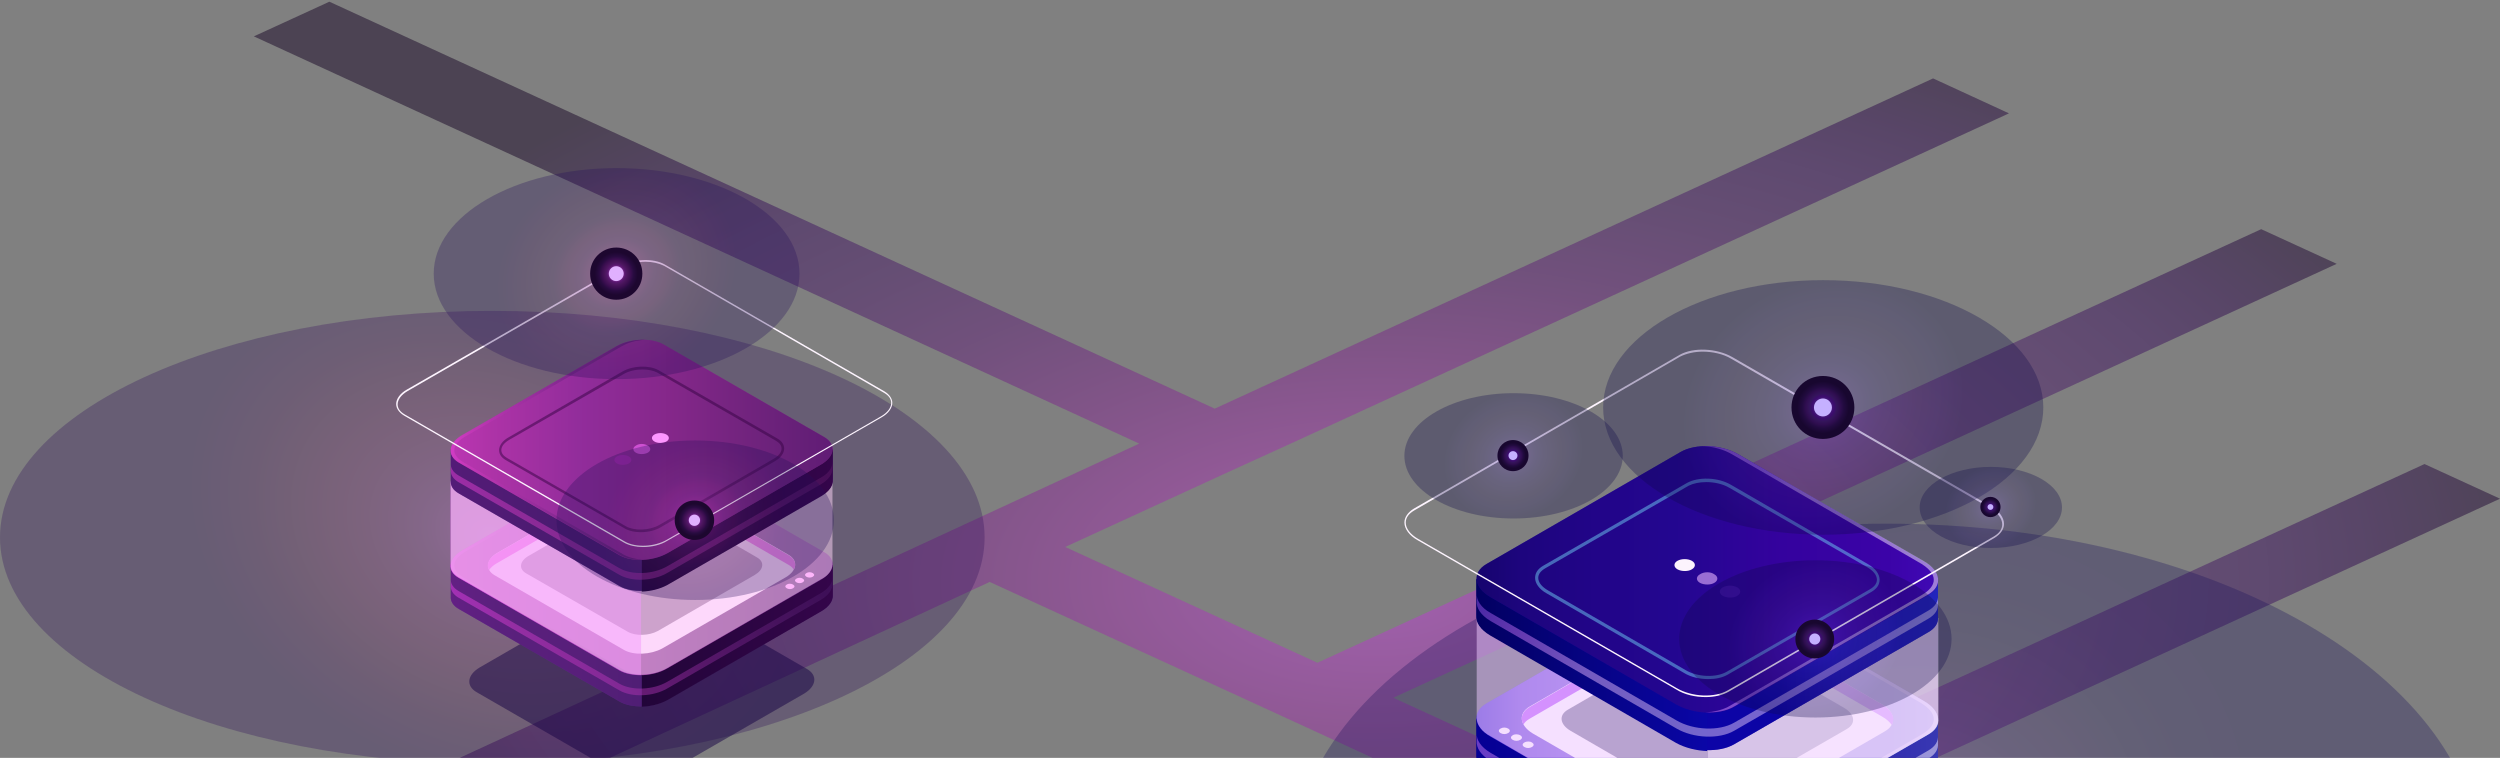 <svg width="508" height="154" viewBox="0 0 508 154" fill="none" xmlns="http://www.w3.org/2000/svg">
<rect x="0" y="0" width="508" height="154" fill="#808080" stroke="none"/>
<path opacity="0.5" d="M508 101.335L492.656 94.294L336.182 166.154L283.117 141.779L474.816 53.609L459.471 46.568L267.697 134.677L216.446 111.145L249.706 95.859L262.254 90.141L408.22 23.036L392.8 15.934L246.834 83.039L66.927 0.346L51.582 7.388L231.489 90.141L76.754 161.7L92.099 168.742L201.101 118.247L253.561 142.321L267.697 148.821L456.599 236.088L471.944 229.046L351.527 173.255L508 101.335Z" fill="url(#paint0_radial_1678_4476)"/>
<path opacity="0.3" d="M100.037 155.226C155.286 155.226 200.074 134.619 200.074 109.198C200.074 83.777 155.286 63.169 100.037 63.169C44.788 63.169 0 83.777 0 109.198C0 134.619 44.788 155.226 100.037 155.226Z" fill="url(#paint1_radial_1678_4476)"/>
<path opacity="0.5" d="M126.338 157.657L96.886 140.673C94.62 139.39 94.922 137.125 97.49 135.616L125.734 119.311C128.302 117.801 132.229 117.65 134.494 118.933L163.947 135.918C166.213 137.201 165.91 139.465 163.343 140.975L135.023 157.28C132.455 158.79 128.528 158.941 126.338 157.657Z" fill="#170244"/>
<path d="M169.157 120.896V114.781H153.449L134.871 104.062C132.379 102.628 128.075 102.779 125.205 104.44L107.307 114.781H91.599V121.198C91.523 122.179 92.052 123.085 93.26 123.764L125.885 142.56C128.377 143.994 132.681 143.843 135.551 142.183L166.816 124.141C168.478 123.311 169.233 122.028 169.157 120.896Z" fill="#572A91"/>
<path opacity="0.5" d="M169.157 120.896V114.781H153.449L134.871 104.062C132.379 102.628 128.075 102.779 125.205 104.44L107.307 114.781H91.599V121.198C91.523 122.179 92.052 123.085 93.26 123.764L125.885 142.56C128.377 143.994 132.681 143.843 135.551 142.183L166.816 124.141C168.478 123.311 169.233 122.028 169.157 120.896Z" fill="url(#paint2_linear_1678_4476)"/>
<path d="M134.872 104.062C133.663 103.383 132.077 103.081 130.416 103.081V143.617C132.228 143.541 134.116 143.088 135.627 142.258L166.892 124.217C168.553 123.236 169.309 122.028 169.233 120.896V114.781H153.525L134.872 104.062Z" fill="url(#paint3_linear_1678_4476)"/>
<path d="M125.884 136.22L93.26 117.424C90.768 115.99 91.07 113.499 93.94 111.838L125.205 93.797C128.074 92.136 132.379 91.986 134.871 93.42L167.496 112.216C169.988 113.65 169.686 116.141 166.816 117.802L135.551 135.843C132.681 137.503 128.377 137.654 125.884 136.22Z" fill="#832A91"/>
<path opacity="0.5" d="M125.884 136.22L93.26 117.424C90.768 115.99 91.07 113.499 93.94 111.838L125.205 93.797C128.074 92.136 132.379 91.986 134.871 93.42L167.496 112.216C169.988 113.65 169.686 116.141 166.816 117.802L135.551 135.843C132.681 137.503 128.377 137.654 125.884 136.22Z" fill="url(#paint4_linear_1678_4476)"/>
<path d="M126.791 132.067L100.51 116.895C98.546 115.762 98.773 113.724 101.039 112.366L126.187 97.872C128.528 96.514 132.002 96.363 133.965 97.57L160.246 112.743C162.209 113.875 161.983 115.913 159.717 117.272L134.569 131.765C132.228 133.049 128.754 133.2 126.791 132.067Z" fill="#FADAFF"/>
<path d="M101.038 114.404L126.186 99.91C128.527 98.552 132.001 98.401 133.964 99.609L160.245 114.781C160.774 115.083 161.076 115.385 161.302 115.762C161.906 114.706 161.529 113.573 160.245 112.818L133.964 97.57C132.001 96.438 128.451 96.589 126.186 97.872L101.038 112.366C99.301 113.347 98.697 114.781 99.376 115.838C99.678 115.385 100.207 114.857 101.038 114.404Z" fill="#E842E1"/>
<path opacity="0.5" d="M126.942 136.219L94.317 117.423C91.825 115.989 91.221 113.876 94.997 111.838L126.262 93.796C127.697 92.966 129.434 92.513 131.171 92.438C129.132 92.362 126.866 92.815 125.205 93.796L93.94 111.838C91.07 113.498 90.768 115.989 93.26 117.423L125.884 136.219C127.168 136.974 128.905 137.276 130.642 137.201C129.283 137.125 127.999 136.823 126.942 136.219Z" fill="url(#paint5_linear_1678_4476)"/>
<path opacity="0.5" d="M166.816 120.518L135.551 138.559C132.681 140.22 128.377 140.371 125.885 138.937L93.26 120.141C92.052 119.461 91.523 118.556 91.599 117.574V118.933C91.523 119.914 92.052 120.82 93.26 121.499L125.885 140.295C128.377 141.73 132.681 141.579 135.551 139.918L166.816 121.877C168.478 120.896 169.233 119.688 169.157 118.556V117.197C169.233 118.329 168.478 119.537 166.816 120.518Z" fill="url(#paint6_linear_1678_4476)"/>
<path d="M161.151 118.782C161.529 119.009 161.529 119.311 161.151 119.537C160.773 119.763 160.245 119.763 159.867 119.537C159.49 119.311 159.49 119.009 159.867 118.782C160.169 118.556 160.773 118.556 161.151 118.782Z" fill="#FD96FF"/>
<path d="M163.114 117.575C163.492 117.801 163.492 118.103 163.114 118.329C162.736 118.556 162.208 118.556 161.83 118.329C161.452 118.103 161.452 117.801 161.83 117.575C162.208 117.348 162.812 117.348 163.114 117.575Z" fill="#FD96FF"/>
<path d="M165.153 116.442C165.531 116.669 165.531 116.971 165.153 117.197C164.775 117.424 164.247 117.424 163.869 117.197C163.492 116.971 163.492 116.669 163.869 116.442C164.247 116.216 164.775 116.216 165.153 116.442Z" fill="#FD96FF"/>
<path opacity="0.5" d="M127.546 128.369L106.93 116.518C105.344 115.612 105.57 114.027 107.383 112.97L127.093 101.572C128.906 100.515 131.625 100.44 133.21 101.345L153.827 113.272C155.413 114.178 155.187 115.763 153.374 116.82L133.664 128.218C131.851 129.2 129.132 129.275 127.546 128.369Z" fill="#3B0244"/>
<path opacity="0.5" d="M130.342 92.438C128.529 92.513 126.641 92.966 125.131 93.797L118.41 97.722L91.525 97.873V114.857C91.449 115.838 91.978 116.744 93.186 117.424L125.81 136.22C127.019 136.899 128.605 137.201 130.266 137.201V92.438H130.342Z" fill="#E85CFF"/>
<path opacity="0.5" d="M169.159 114.782C169.159 114.631 169.159 114.556 169.159 114.405V97.42L142.123 97.571L134.873 93.344C132.381 91.91 128.077 92.061 125.207 93.722L118.486 97.647L91.601 97.798V114.782C91.525 115.763 92.054 116.669 93.262 117.348L125.887 136.144C128.379 137.579 132.683 137.428 135.553 135.767L166.818 117.726C168.329 116.971 169.084 115.839 169.159 114.782Z" fill="#FFD6F8"/>
<path d="M169.159 97.42V91.306H153.451L134.873 80.587C132.381 79.153 128.077 79.303 125.207 80.964L107.309 91.306H91.601V97.722C91.525 98.703 92.054 99.609 93.262 100.288L125.887 119.084C128.379 120.519 132.683 120.368 135.553 118.707L166.818 100.666C168.48 99.836 169.235 98.628 169.159 97.42Z" fill="#572A91"/>
<path opacity="0.5" d="M169.159 97.42V91.306H153.451L134.873 80.587C132.381 79.153 128.077 79.303 125.207 80.964L107.309 91.306H91.601V97.722C91.525 98.703 92.054 99.609 93.262 100.288L125.887 119.084C128.379 120.519 132.683 120.368 135.553 118.707L166.818 100.666C168.48 99.836 169.235 98.628 169.159 97.42Z" fill="url(#paint7_linear_1678_4476)"/>
<path d="M134.874 80.662C133.665 79.983 132.079 79.681 130.418 79.681V120.217C132.23 120.141 134.118 119.688 135.629 118.858L166.894 100.817C168.555 99.836 169.31 98.628 169.235 97.496V91.381H153.527L134.874 80.662Z" fill="url(#paint8_linear_1678_4476)"/>
<path d="M125.886 112.819L93.262 94.023C90.77 92.589 91.072 90.098 93.942 88.437L125.207 70.396C128.076 68.736 132.381 68.585 134.873 70.019L167.498 88.815C169.99 90.249 169.688 92.74 166.818 94.401L135.553 112.442C132.683 114.027 128.378 114.253 125.886 112.819Z" fill="#8F2A91"/>
<path opacity="0.5" d="M125.886 112.819L93.262 94.023C90.77 92.589 91.072 90.098 93.942 88.437L125.207 70.396C128.076 68.736 132.381 68.585 134.873 70.019L167.498 88.815C169.99 90.249 169.688 92.74 166.818 94.401L135.553 112.442C132.683 114.027 128.378 114.253 125.886 112.819Z" fill="url(#paint9_linear_1678_4476)"/>
<path opacity="0.5" d="M126.944 112.819L94.319 94.023C91.827 92.589 91.223 90.475 94.999 88.437L126.264 70.396C127.699 69.566 129.436 69.113 131.173 69.037C129.134 68.962 126.868 69.415 125.207 70.396L93.942 88.362C91.072 90.022 90.77 92.513 93.262 93.948L125.886 112.743C127.17 113.498 128.907 113.8 130.644 113.725C129.285 113.649 128.001 113.347 126.944 112.819Z" fill="url(#paint10_linear_1678_4476)"/>
<path opacity="0.5" d="M166.818 97.043L135.553 115.084C132.683 116.744 128.379 116.895 125.887 115.461L93.262 96.665C92.054 95.986 91.525 95.08 91.601 94.099V95.457C91.525 96.439 92.054 97.344 93.262 98.024L125.887 116.82C128.379 118.254 132.683 118.103 135.553 116.442L166.818 98.401C168.48 97.42 169.235 96.212 169.159 95.08V93.721C169.235 94.853 168.48 96.137 166.818 97.043Z" fill="url(#paint11_linear_1678_4476)"/>
<path opacity="0.2" d="M127.774 92.74C128.454 93.117 128.454 93.796 127.774 94.174C127.094 94.551 125.962 94.551 125.357 94.174C124.678 93.796 124.678 93.117 125.357 92.74C126.037 92.362 127.094 92.362 127.774 92.74Z" fill="#FB26FF"/>
<path opacity="0.6" d="M131.626 90.551C132.305 90.928 132.305 91.607 131.626 91.985C130.946 92.362 129.813 92.362 129.209 91.985C128.529 91.607 128.529 90.928 129.209 90.551C129.813 90.098 130.946 90.098 131.626 90.551Z" fill="#FC6BFF"/>
<path d="M135.401 88.286C136.081 88.663 136.081 89.343 135.401 89.72C134.721 90.098 133.589 90.098 132.984 89.72C132.305 89.343 132.305 88.663 132.984 88.286C133.664 87.909 134.721 87.909 135.401 88.286Z" fill="#FD96FF"/>
<path opacity="0.5" d="M130.189 108.139C128.981 108.139 127.848 107.913 126.942 107.384L102.775 93.495C101.869 92.966 101.416 92.287 101.416 91.457C101.416 90.551 102.096 89.57 103.304 88.89L126.413 75.529C128.603 74.246 131.926 74.171 133.814 75.227L157.98 89.117C158.886 89.645 159.339 90.325 159.339 91.155C159.339 92.061 158.66 93.042 157.451 93.721L134.342 107.082C133.134 107.837 131.624 108.139 130.189 108.139ZM130.567 75.076C129.207 75.076 127.772 75.378 126.64 76.058L103.531 89.343C102.473 89.947 101.869 90.702 101.869 91.457C101.869 92.061 102.247 92.589 103.002 93.042L127.168 106.931C128.905 107.913 132.001 107.837 134.04 106.629L157.149 93.268C158.207 92.665 158.811 91.91 158.811 91.155C158.811 90.551 158.433 90.022 157.678 89.57L133.512 75.68C132.757 75.303 131.699 75.076 130.567 75.076Z" fill="#370244"/>
<path d="M130.643 111.158C129.208 111.158 127.849 110.856 126.791 110.252L82.084 84.436C81.102 83.832 80.498 83.002 80.498 82.096C80.498 81.039 81.329 79.907 82.688 79.152L126.187 54.091C128.83 52.581 132.757 52.431 135.023 53.714L179.731 79.53C180.712 80.134 181.317 80.964 181.317 81.87C181.317 82.927 180.486 84.059 179.126 84.814L135.627 109.875C134.192 110.781 132.38 111.158 130.643 111.158ZM131.172 53.185C129.51 53.185 127.698 53.563 126.338 54.393L82.839 79.454C81.555 80.209 80.8 81.19 80.8 82.172C80.8 83.002 81.329 83.681 82.235 84.21L126.943 110.026C129.133 111.309 132.984 111.158 135.552 109.648L179.051 84.587C180.335 83.832 181.09 82.851 181.09 81.87C181.09 81.039 180.561 80.36 179.655 79.832L134.948 54.016C133.89 53.487 132.531 53.185 131.172 53.185Z" fill="#FDF4FE"/>
<path opacity="0.3" d="M125.296 77.04C104.771 77.04 88.132 67.441 88.132 55.6C88.132 43.759 104.771 34.16 125.296 34.16C145.82 34.16 162.459 43.759 162.459 55.6C162.459 67.441 145.82 77.04 125.296 77.04Z" fill="url(#paint12_radial_1678_4476)"/>
<path d="M119.916 55.605C119.916 58.559 122.266 60.908 125.222 60.908C128.178 60.908 130.527 58.559 130.527 55.605C130.527 52.65 128.178 50.301 125.222 50.301C122.266 50.301 119.916 52.65 119.916 55.605Z" fill="url(#paint13_radial_1678_4476)"/>
<path d="M123.706 55.605C123.706 56.438 124.389 57.12 125.222 57.12C126.056 57.12 126.738 56.438 126.738 55.605C126.738 54.771 126.056 54.089 125.222 54.089C124.389 54.089 123.706 54.771 123.706 55.605Z" fill="#E0B0FF"/>
<path opacity="0.3" d="M141.259 121.916C125.693 121.916 113.075 114.66 113.075 105.711C113.075 96.761 125.693 89.506 141.259 89.506C156.825 89.506 169.443 96.761 169.443 105.711C169.443 114.66 156.825 121.916 141.259 121.916Z" fill="url(#paint14_radial_1678_4476)"/>
<path d="M137.097 105.714C137.097 107.947 138.873 109.722 141.107 109.722C143.341 109.722 145.117 107.947 145.117 105.714C145.117 103.481 143.341 101.706 141.107 101.706C138.873 101.706 137.097 103.481 137.097 105.714Z" fill="url(#paint15_radial_1678_4476)"/>
<path d="M139.962 105.714C139.962 106.344 140.478 106.859 141.108 106.859C141.738 106.859 142.254 106.344 142.254 105.714C142.254 105.084 141.738 104.569 141.108 104.569C140.478 104.569 139.962 105.084 139.962 105.714Z" fill="#E0B0FF"/>
<path opacity="0.3" d="M383.346 246.058C316.659 246.058 262.598 214.796 262.598 176.233C262.598 137.669 316.659 106.407 383.346 106.407C450.033 106.407 504.094 137.669 504.094 176.233C504.094 214.796 450.033 246.058 383.346 246.058Z" fill="url(#paint16_radial_1678_4476)"/>
<path opacity="0.5" d="M351.817 197.946L387.411 177.382C390.149 175.829 389.784 173.087 386.681 171.259L352.547 151.518C349.444 149.69 344.698 149.507 341.96 151.061L306.365 171.624C303.627 173.178 303.992 175.92 307.095 177.748L341.321 197.489C344.424 199.317 349.17 199.5 351.817 197.946Z" fill="#0B0244"/>
<path d="M300.068 153.437V146.034H319.051L341.503 133.056C344.515 131.319 349.718 131.502 353.186 133.513L374.816 146.034H393.8V153.802C393.891 154.99 393.252 156.087 391.792 156.91L352.364 179.667C349.352 181.403 344.15 181.22 340.682 179.21L302.897 157.367C300.889 156.361 299.976 154.807 300.068 153.437Z" fill="#312A91"/>
<path opacity="0.5" d="M300.068 153.437V146.034H319.051L341.503 133.056C344.515 131.319 349.718 131.502 353.186 133.513L374.816 146.034H393.8V153.802C393.891 154.99 393.252 156.087 391.792 156.91L352.364 179.667C349.352 181.403 344.15 181.22 340.682 179.21L302.897 157.367C300.889 156.361 299.976 154.807 300.068 153.437Z" fill="url(#paint17_linear_1678_4476)"/>
<path d="M341.504 133.055C342.964 132.233 344.881 131.867 346.889 131.867V180.946C344.698 180.855 342.417 180.306 340.591 179.301L302.806 157.458C300.798 156.27 299.886 154.807 299.977 153.436V146.033H318.961L341.504 133.055Z" fill="url(#paint18_linear_1678_4476)"/>
<path d="M352.365 171.99L391.792 149.233C394.804 147.496 394.439 144.48 390.971 142.47L353.186 120.626C349.718 118.616 344.516 118.433 341.504 120.169L302.076 142.927C299.064 144.663 299.429 147.679 302.897 149.69L340.682 171.533C344.15 173.544 349.353 173.727 352.365 171.99Z" fill="#2A27C7"/>
<path opacity="0.5" d="M352.365 171.99L391.792 149.233C394.804 147.496 394.439 144.48 390.971 142.47L353.186 120.626C349.718 118.616 344.516 118.433 341.504 120.169L302.076 142.927C299.064 144.663 299.429 147.679 302.897 149.69L340.682 171.533C344.15 173.544 349.353 173.727 352.365 171.99Z" fill="url(#paint19_linear_1678_4476)"/>
<path d="M351.269 166.963L383.03 148.593C385.403 147.222 385.129 144.754 382.391 143.109L351.999 125.561C349.17 123.916 344.971 123.733 342.598 125.196L310.837 143.566C308.464 144.937 308.738 147.405 311.476 149.05L341.868 166.597C344.698 168.151 348.896 168.334 351.269 166.963Z" fill="#FDF4FE"/>
<path d="M382.391 145.577L351.999 128.029C349.169 126.384 344.971 126.201 342.598 127.663L310.837 146.033C310.198 146.399 309.833 146.765 309.559 147.222C308.829 145.942 309.285 144.571 310.837 143.657L342.598 125.196C344.971 123.825 349.261 124.007 351.999 125.561L382.391 143.109C384.49 144.297 385.22 146.033 384.399 147.313C384.034 146.765 383.395 146.125 382.391 145.577Z" fill="#BA56FC"/>
<path opacity="0.5" d="M351.087 171.99L390.515 149.233C393.526 147.496 394.257 144.937 389.693 142.469L351.908 120.626C350.174 119.621 348.075 119.072 345.976 118.981C348.44 118.89 351.178 119.438 353.186 120.626L390.971 142.469C394.439 144.48 394.804 147.496 391.792 149.233L352.365 171.99C350.813 172.904 348.714 173.269 346.615 173.178C348.257 173.087 349.809 172.721 351.087 171.99Z" fill="url(#paint20_linear_1678_4476)"/>
<path opacity="0.5" d="M302.897 152.979L340.682 174.823C344.15 176.833 349.352 177.016 352.364 175.28L391.792 152.522C393.252 151.7 393.891 150.603 393.8 149.415V151.06C393.891 152.248 393.252 153.345 391.792 154.168L352.364 176.925C349.352 178.661 344.15 178.478 340.682 176.468L302.897 154.624C300.889 153.436 299.976 151.974 300.068 150.603V148.958C299.976 150.329 300.889 151.791 302.897 152.979Z" fill="url(#paint21_linear_1678_4476)"/>
<path d="M309.743 150.878C309.287 151.152 309.287 151.517 309.743 151.791C310.199 152.066 310.838 152.066 311.294 151.791C311.751 151.517 311.751 151.152 311.294 150.878C310.929 150.603 310.199 150.603 309.743 150.878Z" fill="#FCF3FD"/>
<path d="M307.37 149.416C306.914 149.69 306.914 150.055 307.37 150.33C307.826 150.604 308.465 150.604 308.921 150.33C309.378 150.055 309.378 149.69 308.921 149.416C308.465 149.141 307.735 149.141 307.37 149.416Z" fill="#FCF3FD"/>
<path d="M304.905 148.045C304.449 148.319 304.449 148.684 304.905 148.958C305.361 149.233 306 149.233 306.457 148.958C306.913 148.684 306.913 148.319 306.457 148.045C306 147.77 305.361 147.77 304.905 148.045Z" fill="#FCF3FD"/>
<path opacity="0.5" d="M350.357 162.485L375.273 148.136C377.19 147.039 376.916 145.12 374.725 143.84L350.904 130.04C348.714 128.76 345.428 128.669 343.512 129.766L318.595 144.206C316.679 145.303 316.953 147.222 319.143 148.501L342.964 162.302C345.154 163.49 348.44 163.582 350.357 162.485Z" fill="#0B0244"/>
<path opacity="0.5" d="M346.98 118.981C349.17 119.072 351.452 119.621 353.278 120.626L361.4 125.379L393.892 125.561V146.125C393.983 147.313 393.344 148.41 391.884 149.233L352.456 171.99C350.996 172.812 349.079 173.178 347.071 173.178V118.981H346.98Z" fill="#FFFEFF"/>
<path opacity="0.5" d="M300.068 146.034C300.068 145.851 300.068 145.759 300.068 145.577V125.013L332.742 125.196L341.503 120.078C344.515 118.341 349.718 118.524 353.186 120.535L361.309 125.287L393.8 125.47V146.034C393.891 147.222 393.252 148.318 391.792 149.141L352.364 171.898C349.352 173.635 344.15 173.452 340.682 171.441L302.897 149.598C301.072 148.684 300.159 147.313 300.068 146.034Z" fill="#EFCDFF"/>
<path d="M300.068 125.013V117.61H319.051L341.503 104.632C344.515 102.896 349.718 103.079 353.186 105.089L374.816 117.61H393.8V125.379C393.891 126.567 393.252 127.664 391.792 128.486L352.364 151.243C349.352 152.98 344.15 152.797 340.682 150.786L302.897 128.943C300.889 127.938 299.976 126.476 300.068 125.013Z" fill="#0C04A6"/>
<path opacity="0.5" d="M300.068 125.013V117.61H319.051L341.503 104.632C344.515 102.896 349.718 103.079 353.186 105.089L374.816 117.61H393.8V125.379C393.891 126.567 393.252 127.664 391.792 128.486L352.364 151.243C349.352 152.98 344.15 152.797 340.682 150.786L302.897 128.943C300.889 127.938 299.976 126.476 300.068 125.013Z" fill="url(#paint22_linear_1678_4476)"/>
<path d="M341.504 104.723C342.964 103.901 344.881 103.535 346.889 103.535V152.614C344.698 152.523 342.417 151.974 340.591 150.969L302.806 129.126C300.798 127.937 299.886 126.475 299.977 125.104V117.701H318.961L341.504 104.723Z" fill="url(#paint23_linear_1678_4476)"/>
<path d="M352.365 143.658L391.792 120.9C394.804 119.164 394.439 116.148 390.971 114.137L353.186 92.294C349.718 90.283 344.516 90.1 341.504 91.837L302.076 114.594C299.064 116.331 299.429 119.347 302.897 121.357L340.682 143.201C344.15 145.12 349.353 145.394 352.365 143.658Z" fill="#0C04A6"/>
<path opacity="0.5" d="M352.365 143.658L391.792 120.9C394.804 119.164 394.439 116.148 390.971 114.137L353.186 92.294C349.718 90.283 344.516 90.1 341.504 91.837L302.076 114.594C299.064 116.331 299.429 119.347 302.897 121.357L340.682 143.201C344.15 145.12 349.353 145.394 352.365 143.658Z" fill="url(#paint24_linear_1678_4476)"/>
<path opacity="0.5" d="M351.087 143.657L390.515 120.9C393.526 119.164 394.257 116.605 389.693 114.137L351.908 92.294C350.174 91.288 348.075 90.74 345.976 90.648C348.44 90.557 351.178 91.105 353.186 92.294L390.971 114.045C394.439 116.056 394.804 119.072 391.792 120.809L352.365 143.566C350.813 144.48 348.714 144.845 346.615 144.754C348.257 144.663 349.809 144.297 351.087 143.657Z" fill="url(#paint25_linear_1678_4476)"/>
<path opacity="0.5" d="M302.897 124.556L340.682 146.399C344.15 148.41 349.352 148.593 352.364 146.856L391.792 124.099C393.252 123.276 393.891 122.18 393.8 120.992V122.637C393.891 123.825 393.252 124.922 391.792 125.744L352.364 148.501C349.352 150.238 344.15 150.055 340.682 148.044L302.897 126.201C300.889 125.013 299.976 123.551 300.068 122.18V120.535C299.976 121.906 300.889 123.459 302.897 124.556Z" fill="url(#paint26_linear_1678_4476)"/>
<path opacity="0.2" d="M350.083 119.346C349.261 119.803 349.261 120.626 350.083 121.083C350.904 121.54 352.273 121.54 353.003 121.083C353.824 120.626 353.824 119.803 353.003 119.346C352.182 118.889 350.904 118.889 350.083 119.346Z" fill="#9448F4"/>
<path opacity="0.6" d="M345.428 116.696C344.607 117.153 344.607 117.975 345.428 118.432C346.25 118.889 347.619 118.889 348.349 118.432C349.17 117.975 349.17 117.153 348.349 116.696C347.619 116.148 346.25 116.148 345.428 116.696Z" fill="#E5B3FE"/>
<path d="M340.864 113.954C340.042 114.411 340.042 115.234 340.864 115.691C341.685 116.148 343.054 116.148 343.784 115.691C344.606 115.234 344.606 114.411 343.784 113.954C342.963 113.497 341.685 113.497 340.864 113.954Z" fill="#FCF3FD"/>
<path opacity="0.5" d="M347.162 137.991C348.623 137.991 349.992 137.717 351.087 137.077L380.293 120.26C381.388 119.621 381.936 118.798 381.936 117.793C381.936 116.696 381.114 115.508 379.654 114.685L351.726 98.508C349.079 96.955 345.063 96.863 342.782 98.143L313.576 114.96C312.481 115.599 311.933 116.422 311.933 117.427C311.933 118.524 312.754 119.712 314.215 120.535L342.143 136.711C343.603 137.625 345.428 137.991 347.162 137.991ZM346.706 97.96C348.349 97.96 350.083 98.326 351.452 99.148L379.38 115.234C380.658 115.965 381.388 116.879 381.388 117.793C381.388 118.524 380.932 119.164 380.019 119.712L350.813 136.529C348.714 137.717 344.972 137.625 342.508 136.163L314.58 119.986C313.302 119.255 312.572 118.341 312.572 117.427C312.572 116.696 313.028 116.056 313.941 115.508L343.147 98.691C344.059 98.234 345.337 97.96 346.706 97.96Z" fill="#6ECCF3"/>
<path d="M346.615 141.647C348.349 141.647 349.992 141.281 351.269 140.55L405.3 109.293C406.487 108.562 407.217 107.556 407.217 106.46C407.217 105.18 406.213 103.809 404.57 102.895L352 72.552C348.805 70.725 344.059 70.542 341.321 72.095L287.291 103.352C286.104 104.083 285.374 105.089 285.374 106.186C285.374 107.465 286.378 108.836 288.021 109.75L340.591 140.093C342.325 141.19 344.516 141.647 346.615 141.647ZM345.976 71.456C347.984 71.456 350.174 71.913 351.817 72.918L404.387 103.261C405.939 104.175 406.852 105.363 406.852 106.551C406.852 107.556 406.213 108.379 405.118 109.019L351.087 140.276C348.44 141.829 343.785 141.647 340.682 139.819L288.112 109.476C286.56 108.562 285.648 107.374 285.648 106.186C285.648 105.18 286.287 104.358 287.382 103.718L341.412 72.461C342.69 71.821 344.333 71.456 345.976 71.456Z" fill="#FDF4FE"/>
<path opacity="0.3" d="M370.48 108.655C345.781 108.655 325.758 97.075 325.758 82.79C325.758 68.506 345.781 56.926 370.48 56.926C395.179 56.926 415.201 68.506 415.201 82.79C415.201 97.075 395.179 108.655 370.48 108.655Z" fill="url(#paint27_radial_1678_4476)"/>
<path opacity="0.3" d="M307.558 105.357C295.304 105.357 285.371 99.657 285.371 92.625C285.371 85.593 295.304 79.893 307.558 79.893C319.812 79.893 329.746 85.593 329.746 92.625C329.746 99.657 319.812 105.357 307.558 105.357Z" fill="url(#paint28_radial_1678_4476)"/>
<path opacity="0.3" d="M368.886 145.8C353.603 145.8 341.214 138.647 341.214 129.823C341.214 120.999 353.603 113.845 368.886 113.845C384.169 113.845 396.559 120.999 396.559 129.823C396.559 138.647 384.169 145.8 368.886 145.8Z" fill="url(#paint29_radial_1678_4476)"/>
<path opacity="0.3" d="M404.537 111.349C396.551 111.349 390.077 107.66 390.077 103.11C390.077 98.561 396.551 94.872 404.537 94.872C412.522 94.872 418.996 98.561 418.996 103.11C418.996 107.66 412.522 111.349 404.537 111.349Z" fill="url(#paint30_radial_1678_4476)"/>
<path d="M364.031 82.796C364.031 86.36 366.86 89.193 370.42 89.193C373.979 89.193 376.809 86.36 376.809 82.796C376.809 79.231 373.979 76.398 370.42 76.398C366.86 76.398 364.031 79.231 364.031 82.796Z" fill="url(#paint31_radial_1678_4476)"/>
<path d="M368.595 82.795C368.595 83.8 369.417 84.623 370.421 84.623C371.425 84.623 372.246 83.8 372.246 82.795C372.246 81.79 371.425 80.967 370.421 80.967C369.417 80.967 368.595 81.79 368.595 82.795Z" fill="#C5B0FF"/>
<path d="M304.282 92.579C304.282 94.341 305.68 95.74 307.439 95.74C309.198 95.74 310.596 94.341 310.596 92.579C310.596 90.818 309.198 89.418 307.439 89.418C305.68 89.418 304.282 90.818 304.282 92.579Z" fill="url(#paint32_radial_1678_4476)"/>
<path d="M306.536 92.579C306.536 93.076 306.942 93.483 307.438 93.483C307.934 93.483 308.34 93.076 308.34 92.579C308.34 92.083 307.934 91.676 307.438 91.676C306.942 91.676 306.536 92.083 306.536 92.579Z" fill="#C5B0FF"/>
<path d="M364.822 129.85C364.822 132.048 366.567 133.796 368.763 133.796C370.958 133.796 372.703 132.048 372.703 129.85C372.703 127.651 370.958 125.904 368.763 125.904C366.567 125.904 364.822 127.651 364.822 129.85Z" fill="url(#paint33_radial_1678_4476)"/>
<path d="M367.637 129.85C367.637 130.47 368.144 130.978 368.763 130.978C369.382 130.978 369.889 130.47 369.889 129.85C369.889 129.23 369.382 128.723 368.763 128.723C368.144 128.723 367.637 129.23 367.637 129.85Z" fill="#C5B0FF"/>
<path d="M402.401 103.022C402.401 104.169 403.312 105.082 404.458 105.082C405.605 105.082 406.516 104.169 406.516 103.022C406.516 101.874 405.605 100.961 404.458 100.961C403.312 100.961 402.401 101.874 402.401 103.022Z" fill="url(#paint34_radial_1678_4476)"/>
<path d="M403.871 103.022C403.871 103.345 404.136 103.61 404.459 103.61C404.782 103.61 405.047 103.345 405.047 103.022C405.047 102.698 404.782 102.433 404.459 102.433C404.136 102.433 403.871 102.698 403.871 103.022Z" fill="#C5B0FF"/>
<defs>
<radialGradient id="paint0_radial_1678_4476" cx="0" cy="0" r="1" gradientUnits="userSpaceOnUse" gradientTransform="translate(279.795 118.323) scale(244.819 130.889)">
<stop stop-color="#C742E8"/>
<stop offset="0.076" stop-color="#B83CCC"/>
<stop offset="0.222" stop-color="#A031AA"/>
<stop offset="0.364" stop-color="#80288E"/>
<stop offset="0.498" stop-color="#612178"/>
<stop offset="0.623" stop-color="#4B1C68"/>
<stop offset="0.735" stop-color="#3D135F"/>
<stop offset="0.823" stop-color="#300B4E"/>
<stop offset="0.974" stop-color="#180626"/>
</radialGradient>
<radialGradient id="paint1_radial_1678_4476" cx="0" cy="0" r="1" gradientUnits="userSpaceOnUse" gradientTransform="translate(100.007 109.203) rotate(24.704) scale(77.856 59.12)">
<stop stop-color="#E842E1"/>
<stop offset="0" stop-color="#C742E8"/>
<stop offset="0.023" stop-color="#C33FD8"/>
<stop offset="0.098" stop-color="#A836BA"/>
<stop offset="0.179" stop-color="#902EA0"/>
<stop offset="0.262" stop-color="#83278B"/>
<stop offset="0.35" stop-color="#772279"/>
<stop offset="0.443" stop-color="#6A1D6C"/>
<stop offset="0.545" stop-color="#581962"/>
<stop offset="0.661" stop-color="#44105D"/>
<stop offset="0.823" stop-color="#2F0D5B"/>
</radialGradient>
<linearGradient id="paint2_linear_1678_4476" x1="74.422" y1="123.377" x2="152.014" y2="123.377" gradientUnits="userSpaceOnUse">
<stop stop-color="#751C7C"/>
<stop offset="0.102" stop-color="#821584"/>
<stop offset="0.344" stop-color="#5E166A"/>
<stop offset="0.564" stop-color="#591464"/>
<stop offset="0.753" stop-color="#451257"/>
<stop offset="0.905" stop-color="#371056"/>
<stop offset="1" stop-color="#220943"/>
</linearGradient>
<linearGradient id="paint3_linear_1678_4476" x1="130.369" y1="123.375" x2="169.165" y2="123.375" gradientUnits="userSpaceOnUse">
<stop stop-color="#220539"/>
<stop offset="1" stop-color="#34054A"/>
</linearGradient>
<linearGradient id="paint4_linear_1678_4476" x1="91.573" y1="114.81" x2="169.17" y2="114.81" gradientUnits="userSpaceOnUse">
<stop stop-color="#E842C3"/>
<stop offset="0.102" stop-color="#CE3CBF"/>
<stop offset="0.344" stop-color="#A32FA5"/>
<stop offset="0.564" stop-color="#782585"/>
<stop offset="0.753" stop-color="#5E1E6E"/>
<stop offset="0.905" stop-color="#3B1660"/>
<stop offset="1" stop-color="#2F0D5B"/>
</linearGradient>
<linearGradient id="paint5_linear_1678_4476" x1="91.573" y1="114.81" x2="131.177" y2="114.81" gradientUnits="userSpaceOnUse">
<stop stop-color="#E542E8"/>
<stop offset="0.102" stop-color="#CB3CCE"/>
<stop offset="0.344" stop-color="#A52F99"/>
<stop offset="0.564" stop-color="#85257B"/>
<stop offset="0.753" stop-color="#5E1E6E"/>
<stop offset="0.905" stop-color="#3F1660"/>
<stop offset="1" stop-color="#340D5B"/>
</linearGradient>
<linearGradient id="paint6_linear_1678_4476" x1="102.127" y1="137.378" x2="167.059" y2="94.918" gradientUnits="userSpaceOnUse">
<stop stop-color="#E542E8"/>
<stop offset="0.102" stop-color="#CE3CC8"/>
<stop offset="0.344" stop-color="#9C2FA5"/>
<stop offset="0.564" stop-color="#722585"/>
<stop offset="0.753" stop-color="#541E6E"/>
<stop offset="0.905" stop-color="#3F1660"/>
<stop offset="1" stop-color="#340D5B"/>
</linearGradient>
<linearGradient id="paint7_linear_1678_4476" x1="74.424" y1="99.934" x2="152.016" y2="99.934" gradientUnits="userSpaceOnUse">
<stop stop-color="#60136C"/>
<stop offset="0.102" stop-color="#570E63"/>
<stop offset="0.344" stop-color="#4A0C59"/>
<stop offset="0.564" stop-color="#3B0B4D"/>
<stop offset="0.753" stop-color="#34114F"/>
<stop offset="0.905" stop-color="#220C3E"/>
<stop offset="1" stop-color="#1B0842"/>
</linearGradient>
<linearGradient id="paint8_linear_1678_4476" x1="130.371" y1="99.933" x2="169.167" y2="99.933" gradientUnits="userSpaceOnUse">
<stop stop-color="#220539"/>
<stop offset="1" stop-color="#34054A"/>
</linearGradient>
<linearGradient id="paint9_linear_1678_4476" x1="91.575" y1="91.367" x2="169.172" y2="91.367" gradientUnits="userSpaceOnUse">
<stop stop-color="#E842D7"/>
<stop offset="0.102" stop-color="#CE3CBF"/>
<stop offset="0.344" stop-color="#942FA5"/>
<stop offset="0.564" stop-color="#7D2585"/>
<stop offset="0.753" stop-color="#591E6E"/>
<stop offset="0.905" stop-color="#3F1660"/>
<stop offset="1" stop-color="#340D5B"/>
</linearGradient>
<linearGradient id="paint10_linear_1678_4476" x1="91.575" y1="91.368" x2="131.179" y2="91.368" gradientUnits="userSpaceOnUse">
<stop stop-color="#E842D7"/>
<stop offset="0.102" stop-color="#CE3CBF"/>
<stop offset="0.344" stop-color="#A32FA5"/>
<stop offset="0.564" stop-color="#722585"/>
<stop offset="0.753" stop-color="#5C2470"/>
<stop offset="0.905" stop-color="#3B1660"/>
<stop offset="1" stop-color="#340D5B"/>
</linearGradient>
<linearGradient id="paint11_linear_1678_4476" x1="102.129" y1="113.935" x2="167.061" y2="71.476" gradientUnits="userSpaceOnUse">
<stop stop-color="#E842D7"/>
<stop offset="0.102" stop-color="#CE3CBF"/>
<stop offset="0.344" stop-color="#A52FA0"/>
<stop offset="0.564" stop-color="#832585"/>
<stop offset="0.753" stop-color="#631E6E"/>
<stop offset="0.905" stop-color="#561660"/>
<stop offset="1" stop-color="#3D0D5B"/>
</linearGradient>
<radialGradient id="paint12_radial_1678_4476" cx="0" cy="0" r="1" gradientUnits="userSpaceOnUse" gradientTransform="translate(125.292 55.604) rotate(150.026) scale(30.308 26.233)">
<stop stop-color="#DB42E8"/>
<stop offset="0.023" stop-color="#D53FD8"/>
<stop offset="0.098" stop-color="#B736BA"/>
<stop offset="0.179" stop-color="#972EA0"/>
<stop offset="0.262" stop-color="#71278B"/>
<stop offset="0.35" stop-color="#682279"/>
<stop offset="0.443" stop-color="#491D6C"/>
<stop offset="0.545" stop-color="#421962"/>
<stop offset="0.661" stop-color="#37105D"/>
<stop offset="0.823" stop-color="#260D5B"/>
</radialGradient>
<radialGradient id="paint13_radial_1678_4476" cx="0" cy="0" r="1" gradientUnits="userSpaceOnUse" gradientTransform="translate(125.232 55.589) rotate(180) scale(5.318 5.316)">
<stop stop-color="#B342E8"/>
<stop offset="0.023" stop-color="#C33FD8"/>
<stop offset="0.098" stop-color="#A836BA"/>
<stop offset="0.179" stop-color="#902EA0"/>
<stop offset="0.262" stop-color="#77278B"/>
<stop offset="0.35" stop-color="#56176C"/>
<stop offset="0.443" stop-color="#49155B"/>
<stop offset="0.545" stop-color="#3C0E51"/>
<stop offset="0.661" stop-color="#280B40"/>
<stop offset="0.823" stop-color="#1D072F"/>
</radialGradient>
<radialGradient id="paint14_radial_1678_4476" cx="0" cy="0" r="1" gradientUnits="userSpaceOnUse" gradientTransform="translate(141.257 105.714) rotate(150.111) scale(22.965 19.844)">
<stop stop-color="#DB42E8"/>
<stop offset="0.023" stop-color="#D53FD8"/>
<stop offset="0.098" stop-color="#B736BA"/>
<stop offset="0.179" stop-color="#972EA0"/>
<stop offset="0.262" stop-color="#71278B"/>
<stop offset="0.35" stop-color="#682279"/>
<stop offset="0.443" stop-color="#491D6C"/>
<stop offset="0.545" stop-color="#421962"/>
<stop offset="0.661" stop-color="#37105D"/>
<stop offset="0.823" stop-color="#260D5B"/>
</radialGradient>
<radialGradient id="paint15_radial_1678_4476" cx="0" cy="0" r="1" gradientUnits="userSpaceOnUse" gradientTransform="translate(141.115 105.702) rotate(180) scale(4.02 4.018)">
<stop stop-color="#B342E8"/>
<stop offset="0.023" stop-color="#C33FD8"/>
<stop offset="0.098" stop-color="#A836BA"/>
<stop offset="0.179" stop-color="#902EA0"/>
<stop offset="0.262" stop-color="#77278B"/>
<stop offset="0.35" stop-color="#56176C"/>
<stop offset="0.443" stop-color="#49155B"/>
<stop offset="0.545" stop-color="#3C0E51"/>
<stop offset="0.661" stop-color="#280B40"/>
<stop offset="0.823" stop-color="#1D072F"/>
</radialGradient>
<radialGradient id="paint16_radial_1678_4476" cx="0" cy="0" r="1" gradientUnits="userSpaceOnUse" gradientTransform="translate(383.382 176.241) rotate(149.965) scale(98.616 85.464)">
<stop stop-color="#A942E8"/>
<stop offset="0.023" stop-color="#823FD8"/>
<stop offset="0.098" stop-color="#7036BA"/>
<stop offset="0.179" stop-color="#602EA0"/>
<stop offset="0.262" stop-color="#4D278B"/>
<stop offset="0.35" stop-color="#392279"/>
<stop offset="0.443" stop-color="#321D6C"/>
<stop offset="0.545" stop-color="#231962"/>
<stop offset="0.661" stop-color="#1B105D"/>
<stop offset="0.823" stop-color="#180D5B"/>
</radialGradient>
<linearGradient id="paint17_linear_1678_4476" x1="414.559" y1="156.441" x2="320.786" y2="156.441" gradientUnits="userSpaceOnUse">
<stop stop-color="#3D87EE"/>
<stop offset="0.102" stop-color="#465CDB"/>
<stop offset="0.344" stop-color="#372FCE"/>
<stop offset="0.564" stop-color="#0903A4"/>
<stop offset="0.753" stop-color="#0D05A7"/>
<stop offset="0.905" stop-color="#0B0598"/>
<stop offset="1" stop-color="#040344"/>
</linearGradient>
<linearGradient id="paint18_linear_1678_4476" x1="346.945" y1="156.438" x2="300.059" y2="156.438" gradientUnits="userSpaceOnUse">
<stop stop-color="#0A06A7"/>
<stop offset="1" stop-color="#060094"/>
</linearGradient>
<linearGradient id="paint19_linear_1678_4476" x1="393.831" y1="146.068" x2="300.052" y2="146.068" gradientUnits="userSpaceOnUse">
<stop stop-color="#FBF5FE"/>
<stop offset="0.102" stop-color="#DFD3F3"/>
<stop offset="0.344" stop-color="#E9C9FD"/>
<stop offset="0.564" stop-color="#E3B5F9"/>
<stop offset="0.753" stop-color="#D88FFF"/>
<stop offset="0.905" stop-color="#BA68F3"/>
<stop offset="1" stop-color="#6B32D9"/>
</linearGradient>
<linearGradient id="paint20_linear_1678_4476" x1="393.831" y1="146.069" x2="345.968" y2="146.069" gradientUnits="userSpaceOnUse">
<stop stop-color="#FEF8FF"/>
<stop offset="0.102" stop-color="#F3DBFF"/>
<stop offset="0.344" stop-color="#EACBF3"/>
<stop offset="0.564" stop-color="#DFB2F5"/>
<stop offset="0.753" stop-color="#D58BFF"/>
<stop offset="0.905" stop-color="#BE62F3"/>
<stop offset="1" stop-color="#752ADE"/>
</linearGradient>
<linearGradient id="paint21_linear_1678_4476" x1="381.076" y1="173.393" x2="302.518" y2="122.116" gradientUnits="userSpaceOnUse">
<stop stop-color="#FCF3FD"/>
<stop offset="0.102" stop-color="#FCF0FF"/>
<stop offset="0.344" stop-color="#E6CEFF"/>
<stop offset="0.564" stop-color="#DABDFB"/>
<stop offset="0.753" stop-color="#CB8AF6"/>
<stop offset="0.905" stop-color="#C96AF5"/>
<stop offset="1" stop-color="#AC51F4"/>
</linearGradient>
<linearGradient id="paint22_linear_1678_4476" x1="414.559" y1="128.057" x2="320.786" y2="128.057" gradientUnits="userSpaceOnUse">
<stop stop-color="#46A0EE"/>
<stop offset="0.102" stop-color="#355BD5"/>
<stop offset="0.344" stop-color="#3931D1"/>
<stop offset="0.564" stop-color="#0C04A3"/>
<stop offset="0.753" stop-color="#0D04A9"/>
<stop offset="0.905" stop-color="#060490"/>
<stop offset="1" stop-color="#01065B"/>
</linearGradient>
<linearGradient id="paint23_linear_1678_4476" x1="346.945" y1="128.055" x2="300.059" y2="128.055" gradientUnits="userSpaceOnUse">
<stop stop-color="#0A06A7"/>
<stop offset="1" stop-color="#020061"/>
</linearGradient>
<linearGradient id="paint24_linear_1678_4476" x1="393.831" y1="117.684" x2="300.052" y2="117.684" gradientUnits="userSpaceOnUse">
<stop stop-color="#740EC4"/>
<stop offset="0.102" stop-color="#6B03AB"/>
<stop offset="0.344" stop-color="#5C0095"/>
<stop offset="0.564" stop-color="#3B097B"/>
<stop offset="0.753" stop-color="#370569"/>
<stop offset="0.905" stop-color="#2E0655"/>
<stop offset="1" stop-color="#200436"/>
</linearGradient>
<linearGradient id="paint25_linear_1678_4476" x1="393.831" y1="117.685" x2="345.968" y2="117.685" gradientUnits="userSpaceOnUse">
<stop stop-color="#FDF2FD"/>
<stop offset="0.102" stop-color="#FAF5F7"/>
<stop offset="0.344" stop-color="#F1DEFF"/>
<stop offset="0.564" stop-color="#E7CAFD"/>
<stop offset="0.753" stop-color="#C391FD"/>
<stop offset="0.905" stop-color="#D38FFE"/>
<stop offset="1" stop-color="#B855F4"/>
</linearGradient>
<linearGradient id="paint26_linear_1678_4476" x1="381.076" y1="145.009" x2="302.518" y2="93.733" gradientUnits="userSpaceOnUse">
<stop stop-color="#FDF4FE"/>
<stop offset="0.102" stop-color="#E2C4FE"/>
<stop offset="0.344" stop-color="#DDC3F3"/>
<stop offset="0.564" stop-color="#E1B3FE"/>
<stop offset="0.753" stop-color="#C06DF0"/>
<stop offset="0.905" stop-color="#7941E3"/>
<stop offset="1" stop-color="#5A41DB"/>
</linearGradient>
<radialGradient id="paint27_radial_1678_4476" cx="0" cy="0" r="1" gradientUnits="userSpaceOnUse" gradientTransform="translate(370.476 82.796) rotate(149.965) scale(36.494 31.627)">
<stop offset="0.023" stop-color="#703FD8"/>
<stop offset="0.098" stop-color="#5836BA"/>
<stop offset="0.179" stop-color="#4C2EA0"/>
<stop offset="0.262" stop-color="#3B278B"/>
<stop offset="0.35" stop-color="#332279"/>
<stop offset="0.443" stop-color="#2D1D6C"/>
<stop offset="0.545" stop-color="#25175E"/>
<stop offset="0.661" stop-color="#1B105D"/>
<stop offset="0.823" stop-color="#0C0748"/>
</radialGradient>
<radialGradient id="paint28_radial_1678_4476" cx="0" cy="0" r="1" gradientUnits="userSpaceOnUse" gradientTransform="translate(307.556 92.628) rotate(150.16) scale(18.07 15.599)">
<stop offset="0.023" stop-color="#703FD8"/>
<stop offset="0.098" stop-color="#5836BA"/>
<stop offset="0.179" stop-color="#4C2EA0"/>
<stop offset="0.262" stop-color="#3B278B"/>
<stop offset="0.35" stop-color="#332279"/>
<stop offset="0.443" stop-color="#2D1D6C"/>
<stop offset="0.545" stop-color="#25175E"/>
<stop offset="0.661" stop-color="#1B105D"/>
<stop offset="0.823" stop-color="#0C0748"/>
</radialGradient>
<radialGradient id="paint29_radial_1678_4476" cx="0" cy="0" r="1" gradientUnits="userSpaceOnUse" gradientTransform="translate(368.884 129.826) rotate(150.007) scale(22.572 19.545)">
<stop offset="0.023" stop-color="#703FD8"/>
<stop offset="0.098" stop-color="#5836BA"/>
<stop offset="0.179" stop-color="#4C2EA0"/>
<stop offset="0.262" stop-color="#3B278B"/>
<stop offset="0.35" stop-color="#332279"/>
<stop offset="0.443" stop-color="#2D1D6C"/>
<stop offset="0.545" stop-color="#25175E"/>
<stop offset="0.661" stop-color="#1B105D"/>
<stop offset="0.823" stop-color="#0C0748"/>
</radialGradient>
<radialGradient id="paint30_radial_1678_4476" cx="0" cy="0" r="1" gradientUnits="userSpaceOnUse" gradientTransform="translate(404.535 103.112) rotate(150.335) scale(11.756 10.111)">
<stop offset="0.023" stop-color="#703FD8"/>
<stop offset="0.098" stop-color="#5836BA"/>
<stop offset="0.179" stop-color="#4C2EA0"/>
<stop offset="0.262" stop-color="#3B278B"/>
<stop offset="0.35" stop-color="#332279"/>
<stop offset="0.443" stop-color="#2D1D6C"/>
<stop offset="0.545" stop-color="#25175E"/>
<stop offset="0.661" stop-color="#1B105D"/>
<stop offset="0.823" stop-color="#0C0748"/>
</radialGradient>
<radialGradient id="paint31_radial_1678_4476" cx="0" cy="0" r="1" gradientUnits="userSpaceOnUse" gradientTransform="translate(370.432 82.777) rotate(180) scale(6.404 6.413)">
<stop stop-color="#7742E8"/>
<stop offset="0.023" stop-color="#793FD8"/>
<stop offset="0.098" stop-color="#7036BA"/>
<stop offset="0.179" stop-color="#661AB3"/>
<stop offset="0.262" stop-color="#481E7D"/>
<stop offset="0.35" stop-color="#3D0C6F"/>
<stop offset="0.443" stop-color="#34155B"/>
<stop offset="0.545" stop-color="#300E51"/>
<stop offset="0.661" stop-color="#220B40"/>
<stop offset="0.823" stop-color="#18072F"/>
</radialGradient>
<radialGradient id="paint32_radial_1678_4476" cx="0" cy="0" r="1" gradientUnits="userSpaceOnUse" gradientTransform="translate(307.445 92.57) rotate(180) scale(3.164 3.169)">
<stop stop-color="#7742E8"/>
<stop offset="0.023" stop-color="#793FD8"/>
<stop offset="0.098" stop-color="#7036BA"/>
<stop offset="0.179" stop-color="#661AB3"/>
<stop offset="0.262" stop-color="#481E7D"/>
<stop offset="0.35" stop-color="#3D0C6F"/>
<stop offset="0.443" stop-color="#34155B"/>
<stop offset="0.545" stop-color="#300E51"/>
<stop offset="0.661" stop-color="#220B40"/>
<stop offset="0.823" stop-color="#18072F"/>
</radialGradient>
<radialGradient id="paint33_radial_1678_4476" cx="0" cy="0" r="1" gradientUnits="userSpaceOnUse" gradientTransform="translate(368.77 129.838) rotate(180) scale(3.95 3.955)">
<stop stop-color="#7742E8"/>
<stop offset="0.023" stop-color="#793FD8"/>
<stop offset="0.098" stop-color="#7036BA"/>
<stop offset="0.179" stop-color="#661AB3"/>
<stop offset="0.262" stop-color="#481E7D"/>
<stop offset="0.35" stop-color="#3D0C6F"/>
<stop offset="0.443" stop-color="#34155B"/>
<stop offset="0.545" stop-color="#300E51"/>
<stop offset="0.661" stop-color="#220B40"/>
<stop offset="0.823" stop-color="#18072F"/>
</radialGradient>
<radialGradient id="paint34_radial_1678_4476" cx="0" cy="0" r="1" gradientUnits="userSpaceOnUse" gradientTransform="translate(404.462 103.016) rotate(180) scale(2.062 2.065)">
<stop stop-color="#7742E8"/>
<stop offset="0.023" stop-color="#793FD8"/>
<stop offset="0.098" stop-color="#7036BA"/>
<stop offset="0.179" stop-color="#661AB3"/>
<stop offset="0.262" stop-color="#481E7D"/>
<stop offset="0.35" stop-color="#3D0C6F"/>
<stop offset="0.443" stop-color="#34155B"/>
<stop offset="0.545" stop-color="#300E51"/>
<stop offset="0.661" stop-color="#220B40"/>
<stop offset="0.823" stop-color="#18072F"/>
</radialGradient>
</defs>
</svg>
